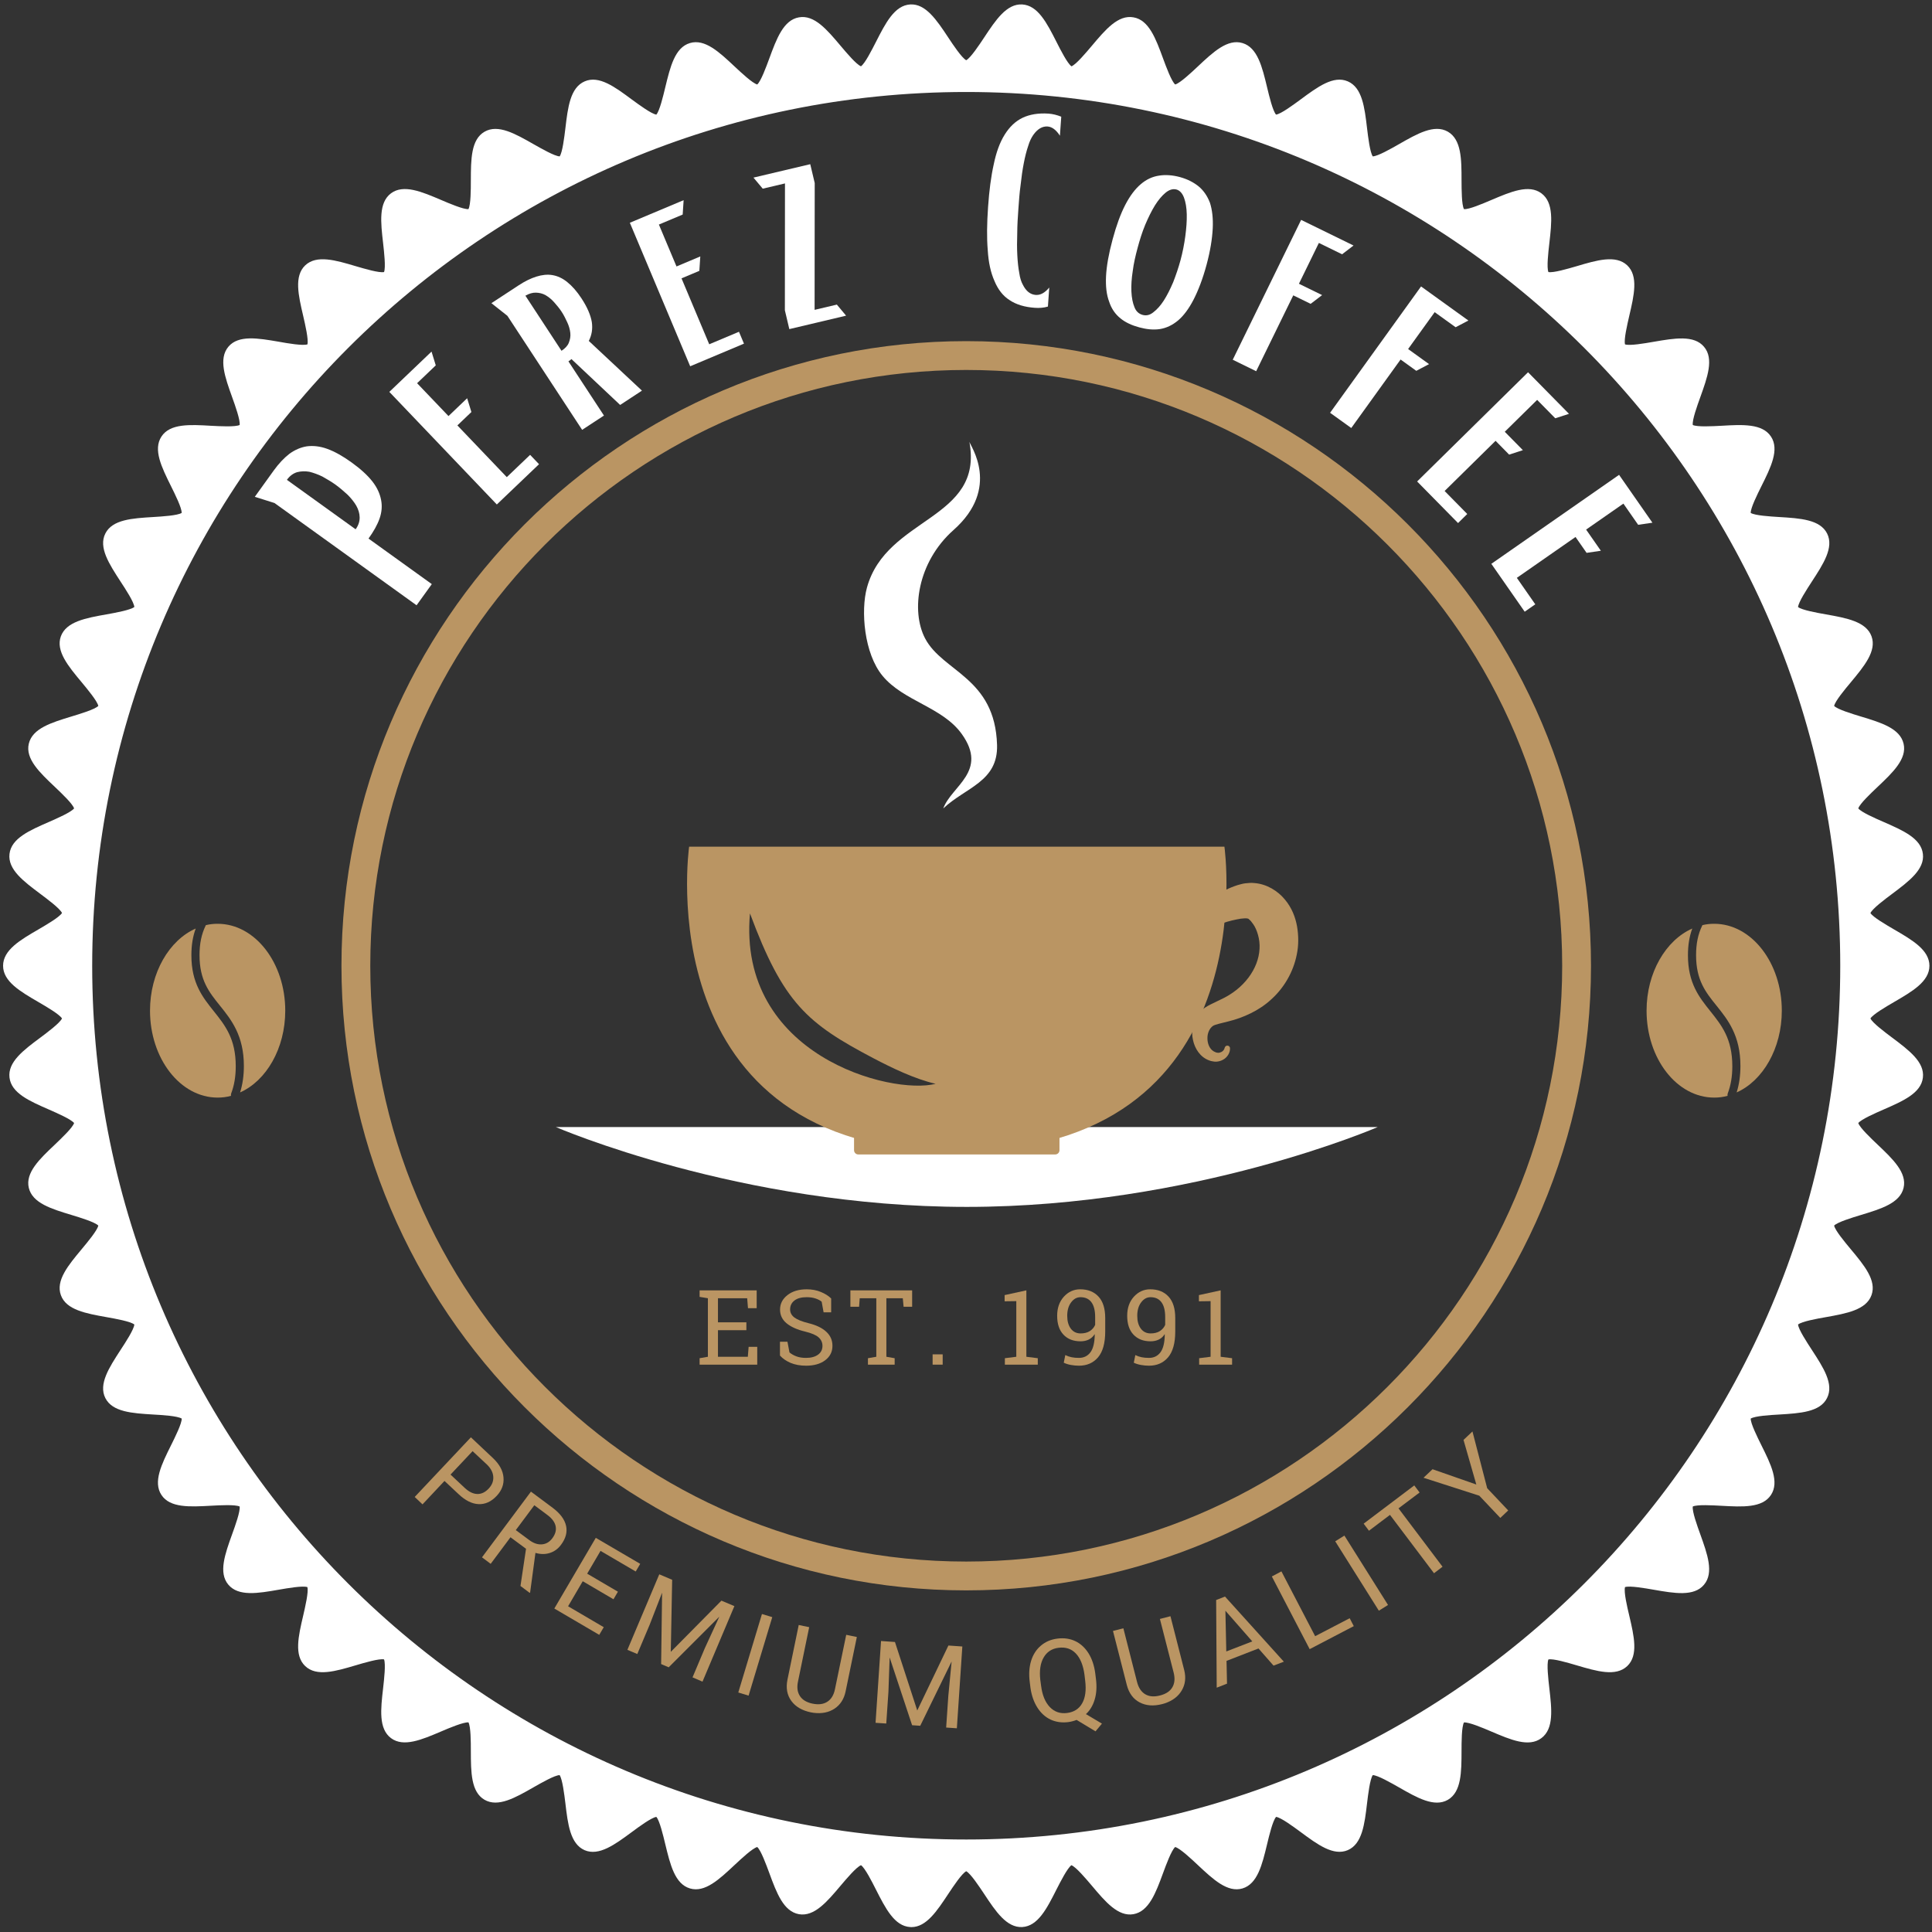 <svg xmlns="http://www.w3.org/2000/svg" xmlns:xlink="http://www.w3.org/1999/xlink" width="500" zoomAndPan="magnify" viewBox="0 0 375 375" height="500" preserveAspectRatio="xMidYMid meet" version="1.0"><rect x="0" y="0" width="375" height="375" fill="#333333" stroke="none"/><defs><g/><clipPath id="id1"><path d="M 0 0.703 L 375 0.703 L 375 374.203 L 0 374.203 Z M 0 0.703 " clip-rule="nonzero"/></clipPath><clipPath id="id2"><path d="M 107.797 218 L 267.547 218 L 267.547 234.25 L 107.797 234.25 Z M 107.797 218 " clip-rule="nonzero"/></clipPath><clipPath id="id3"><path d="M 167 85.75 L 194 85.75 L 194 157 L 167 157 Z M 167 85.75 " clip-rule="nonzero"/></clipPath><clipPath id="id4"><path d="M 29.117 180 L 46 180 L 46 213.047 L 29.117 213.047 Z M 29.117 180 " clip-rule="nonzero"/></clipPath><clipPath id="id5"><path d="M 38 179.297 L 55.367 179.297 L 55.367 213 L 38 213 Z M 38 179.297 " clip-rule="nonzero"/></clipPath><clipPath id="id6"><path d="M 319.598 180 L 337 180 L 337 213.047 L 319.598 213.047 Z M 319.598 180 " clip-rule="nonzero"/></clipPath><clipPath id="id7"><path d="M 329 179.297 L 345.848 179.297 L 345.848 213 L 329 213 Z M 329 179.297 " clip-rule="nonzero"/></clipPath></defs><g clip-path="url(#id1)"><path fill="#ffffff" d="M 187.543 357.047 C 93.852 357.047 17.895 281.121 17.895 187.457 C 17.895 93.781 93.852 17.855 187.543 17.855 C 281.234 17.855 357.191 93.781 357.191 187.457 C 357.191 281.121 281.234 357.047 187.543 357.047 Z M 367.262 201.402 C 365.914 200.398 363.465 198.562 363.051 197.68 C 363.566 196.863 366.082 195.398 367.617 194.504 C 371.152 192.445 374.5 190.512 374.5 187.457 C 374.5 184.391 371.152 182.445 367.605 180.387 C 366.082 179.492 363.566 178.039 363.051 177.223 C 363.465 176.34 365.816 174.574 367.262 173.5 C 370.516 171.059 373.59 168.754 373.234 165.758 C 372.895 162.723 369.352 161.184 365.602 159.539 C 363.969 158.832 361.309 157.668 360.691 156.91 C 361.004 155.98 363.141 153.969 364.438 152.738 C 367.395 149.941 370.176 147.289 369.484 144.352 C 368.789 141.371 365.102 140.254 361.184 139.07 C 359.484 138.555 356.684 137.707 356.004 137.02 C 356.203 136.074 358.086 133.812 359.227 132.449 C 361.832 129.316 364.293 126.359 363.266 123.52 C 362.227 120.645 358.422 119.965 354.391 119.246 C 352.648 118.938 349.773 118.422 349 117.828 C 349.09 116.852 350.703 114.395 351.672 112.895 C 353.898 109.48 356.004 106.262 354.641 103.555 C 353.273 100.84 349.426 100.602 345.352 100.355 C 343.57 100.246 340.645 100.066 339.812 99.559 C 339.789 98.59 341.09 95.973 341.887 94.371 C 343.711 90.727 345.418 87.27 343.75 84.742 C 342.074 82.191 338.227 82.402 334.152 82.641 C 332.375 82.738 329.441 82.895 328.57 82.492 C 328.422 81.531 329.422 78.77 330.027 77.09 C 331.402 73.254 332.711 69.629 330.754 67.316 C 328.809 64.988 325.012 65.648 320.984 66.34 C 319.23 66.645 316.344 67.148 315.414 66.844 C 315.164 65.906 315.84 63.051 316.238 61.309 C 317.168 57.336 318.043 53.59 315.84 51.5 C 313.625 49.418 309.93 50.504 306.027 51.668 C 304.305 52.168 301.492 52.996 300.543 52.805 C 300.184 51.902 300.523 48.996 300.723 47.227 C 301.191 43.176 301.633 39.34 299.191 37.527 C 296.754 35.707 293.215 37.227 289.457 38.824 C 287.82 39.52 285.113 40.684 284.156 40.59 C 283.695 39.73 283.695 36.801 283.684 35.02 C 283.684 30.941 283.672 27.09 281.031 25.559 C 278.398 24.047 275.066 25.965 271.535 27.984 C 269.98 28.871 267.43 30.324 266.453 30.355 C 265.906 29.555 265.559 26.656 265.344 24.891 C 264.867 20.828 264.406 17 261.609 15.793 C 258.82 14.586 255.734 16.879 252.457 19.297 C 251.016 20.359 248.652 22.113 247.68 22.246 C 247.043 21.52 246.359 18.691 245.945 16.961 C 244.992 12.988 244.086 9.23 241.168 8.359 C 238.27 7.484 235.461 10.113 232.5 12.898 C 231.277 14.051 229.051 16.141 228.102 16.398 C 227.371 15.754 226.367 13.012 225.75 11.344 C 224.34 7.504 223.008 3.879 220.012 3.367 C 217.023 2.82 214.551 5.773 211.934 8.879 C 210.77 10.258 208.879 12.508 207.973 12.875 C 207.18 12.305 205.859 9.711 205.062 8.133 C 203.207 4.484 201.461 1.039 198.406 0.863 C 195.387 0.695 193.273 3.879 191.035 7.262 C 190.105 8.672 188.406 11.23 187.543 11.691 C 186.68 11.23 184.98 8.684 184.051 7.273 C 181.812 3.879 179.652 0.684 176.68 0.863 C 173.625 1.039 171.883 4.484 170.023 8.133 C 169.215 9.711 167.91 12.305 167.113 12.867 C 166.207 12.508 164.316 10.258 163.164 8.895 C 160.531 5.773 158.062 2.828 155.074 3.367 C 152.078 3.879 150.734 7.504 149.324 11.344 C 148.707 13.012 147.703 15.754 146.977 16.398 C 146.035 16.141 143.898 14.129 142.586 12.906 C 139.625 10.125 136.816 7.484 133.91 8.359 C 130.988 9.23 130.094 12.977 129.129 16.949 C 128.715 18.68 128.031 21.52 127.395 22.246 C 126.434 22.102 124.07 20.359 122.629 19.309 C 119.359 16.879 116.266 14.586 113.488 15.793 C 110.68 17 110.219 20.84 109.742 24.891 C 109.527 26.656 109.18 29.555 108.633 30.355 C 107.648 30.312 105.109 28.855 103.551 27.977 C 100.02 25.965 96.672 24.047 94.043 25.57 C 91.414 27.09 91.402 30.941 91.391 35.02 C 91.391 36.801 91.383 39.73 90.926 40.59 C 89.961 40.66 87.266 39.52 85.617 38.812 C 81.871 37.215 78.336 35.707 75.895 37.52 C 73.457 39.34 73.895 43.164 74.363 47.211 C 74.562 48.996 74.891 51.902 74.543 52.805 C 73.594 53.008 70.773 52.168 69.059 51.668 C 65.156 50.504 61.461 49.418 59.246 51.5 C 57.047 53.59 57.918 57.336 58.848 61.309 C 59.246 63.039 59.91 65.895 59.672 66.844 C 58.742 67.137 55.855 66.645 54.113 66.328 C 50.086 65.637 46.281 64.977 44.324 67.305 C 42.375 69.641 43.684 73.254 45.059 77.09 C 45.664 78.77 46.652 81.531 46.516 82.492 C 45.633 82.895 42.711 82.738 40.922 82.641 C 36.859 82.402 33.012 82.191 31.348 84.719 C 29.668 87.258 31.375 90.703 33.191 94.359 C 33.984 95.961 35.297 98.59 35.262 99.559 C 34.441 100.066 31.516 100.246 29.734 100.355 C 25.66 100.602 21.812 100.84 20.445 103.555 C 19.082 106.262 21.188 109.469 23.402 112.883 C 24.387 114.383 25.996 116.844 26.074 117.816 C 25.312 118.41 22.426 118.938 20.684 119.246 C 16.652 119.965 12.859 120.645 11.809 123.52 C 10.793 126.352 13.242 129.305 15.852 132.426 C 16.988 133.801 18.883 136.074 19.082 137.02 C 18.391 137.707 15.602 138.543 13.906 139.059 C 9.984 140.254 6.297 141.371 5.59 144.352 C 4.898 147.289 7.68 149.93 10.637 152.727 C 11.941 153.969 14.082 155.992 14.383 156.91 C 13.777 157.668 11.105 158.832 9.473 159.551 C 5.734 161.184 2.191 162.723 1.844 165.746 C 1.484 168.754 4.57 171.059 7.828 173.5 C 9.258 174.574 11.621 176.328 12.035 177.211 C 11.52 178.039 9.004 179.492 7.48 180.387 C 3.934 182.445 0.598 184.391 0.598 187.457 C 0.598 190.512 3.934 192.445 7.469 194.504 C 9.004 195.398 11.52 196.863 12.035 197.68 C 11.621 198.574 9.172 200.398 7.828 201.402 C 4.559 203.832 1.484 206.137 1.844 209.148 C 2.191 212.176 5.734 213.719 9.484 215.355 C 11.105 216.07 13.777 217.234 14.383 217.98 C 14.082 218.91 11.93 220.934 10.637 222.176 C 7.68 224.973 4.898 227.613 5.59 230.562 C 6.297 233.531 9.984 234.648 13.906 235.832 C 15.602 236.348 18.391 237.195 19.082 237.883 C 18.883 238.828 17 241.09 15.852 242.465 C 13.242 245.598 10.781 248.543 11.82 251.402 C 12.859 254.254 16.664 254.938 20.684 255.656 C 22.426 255.965 25.312 256.48 26.074 257.086 C 25.996 258.051 24.387 260.52 23.402 262.02 C 21.188 265.434 19.082 268.641 20.445 271.359 C 21.812 274.074 25.672 274.312 29.746 274.559 C 31.527 274.656 34.43 274.836 35.273 275.344 C 35.297 276.312 33.984 278.941 33.191 280.543 C 31.375 284.188 29.668 287.633 31.336 290.172 C 33 292.699 36.848 292.488 40.934 292.262 C 42.711 292.164 45.633 292.008 46.516 292.41 C 46.652 293.371 45.664 296.125 45.059 297.785 C 43.676 301.637 42.363 305.262 44.324 307.586 C 46.281 309.914 50.086 309.266 54.102 308.562 C 55.855 308.258 58.742 307.754 59.66 308.055 C 59.922 308.996 59.246 311.852 58.848 313.594 C 57.918 317.566 57.047 321.312 59.246 323.391 C 61.453 325.484 65.145 324.391 69.051 323.234 C 70.773 322.723 73.594 321.895 74.543 322.086 C 74.891 322.992 74.562 325.906 74.363 327.676 C 73.895 331.727 73.457 335.551 75.895 337.371 C 78.324 339.184 81.871 337.676 85.617 336.078 C 87.254 335.375 89.938 334.254 90.926 334.309 C 91.383 335.16 91.391 338.09 91.391 339.883 C 91.402 343.961 91.414 347.809 94.043 349.332 C 96.672 350.855 100.02 348.938 103.551 346.918 C 105.109 346.031 107.648 344.578 108.621 344.547 C 109.168 345.348 109.527 348.258 109.742 350.023 C 110.219 354.074 110.68 357.898 113.477 359.121 C 116.266 360.305 119.352 358.023 122.629 355.605 C 124.059 354.543 126.434 352.801 127.395 352.656 C 128.031 353.379 128.715 356.223 129.129 357.953 C 130.094 361.926 130.988 365.672 133.918 366.543 C 136.816 367.41 139.613 364.777 142.578 361.996 C 143.887 360.773 146.035 358.762 146.977 358.504 C 147.703 359.148 148.707 361.891 149.324 363.559 C 150.734 367.398 152.066 371.008 155.074 371.543 C 158.051 372.062 160.531 369.129 163.152 366.02 C 164.316 364.645 166.219 362.395 167.125 362.035 C 167.91 362.598 169.227 365.191 170.023 366.77 C 171.883 370.426 173.625 373.875 176.68 374.039 C 176.75 374.051 176.824 374.051 176.906 374.051 C 179.801 374.051 181.871 370.918 184.051 367.621 C 185.047 366.121 186.68 363.66 187.543 363.203 C 188.406 363.66 190.105 366.23 191.035 367.629 C 193.273 371.023 195.398 374.188 198.406 374.039 C 201.461 373.875 203.207 370.426 205.051 366.77 C 205.859 365.191 207.18 362.598 207.961 362.035 C 208.879 362.395 210.848 364.742 211.934 366.02 C 214.551 369.129 217.023 372.062 220 371.543 C 223.008 371.008 224.34 367.398 225.75 363.559 C 226.367 361.891 227.371 359.148 228.102 358.504 C 229.051 358.762 231.277 360.852 232.5 362.004 C 235.461 364.777 238.262 367.41 241.168 366.543 C 244.086 365.672 244.992 361.914 245.945 357.945 C 246.359 356.223 247.043 353.379 247.691 352.656 C 248.652 352.789 251.027 354.543 252.469 355.605 C 255.734 358.023 258.82 360.305 261.609 359.109 C 264.406 357.898 264.867 354.074 265.344 350.012 C 265.559 348.246 265.906 345.348 266.453 344.547 C 267.43 344.578 269.98 346.047 271.535 346.926 C 275.066 348.949 278.398 350.855 281.031 349.344 C 283.66 347.809 283.672 343.961 283.684 339.883 C 283.684 338.102 283.695 335.172 284.156 334.324 C 285.113 334.242 287.82 335.383 289.469 336.09 C 293.215 337.688 296.754 339.199 299.18 337.371 C 301.633 335.551 301.191 331.727 300.723 327.668 C 300.523 325.898 300.184 323 300.543 322.098 C 301.492 321.895 304.305 322.734 306.016 323.234 C 309.93 324.391 313.625 325.484 315.84 323.391 C 318.043 321.312 317.168 317.566 316.238 313.594 C 315.824 311.863 315.156 309.008 315.414 308.055 C 316.332 307.754 319.219 308.258 320.973 308.562 C 325 309.266 328.797 309.926 330.742 307.598 C 332.711 305.273 331.402 301.648 330.027 297.812 C 329.422 296.133 328.422 293.371 328.57 292.41 C 329.441 292.008 332.375 292.176 334.152 292.273 C 338.227 292.5 342.074 292.711 343.742 290.172 C 345.418 287.633 343.711 284.188 341.887 280.527 C 341.102 278.934 339.789 276.312 339.812 275.344 C 340.652 274.836 343.562 274.656 345.344 274.559 C 349.414 274.312 353.273 274.074 354.629 271.359 C 356.004 268.641 353.898 265.418 351.672 262.004 C 350.703 260.508 349.09 258.059 349 257.086 C 349.773 256.48 352.648 255.965 354.402 255.656 C 358.422 254.938 362.215 254.254 363.254 251.395 C 364.293 248.543 361.832 245.586 359.227 242.465 C 358.086 241.09 356.191 238.828 356.004 237.883 C 356.695 237.195 359.484 236.348 361.184 235.832 C 365.09 234.648 368.781 233.531 369.484 230.562 C 370.176 227.613 367.395 224.973 364.438 222.164 C 363.141 220.934 361.004 218.91 360.691 217.98 C 361.309 217.234 363.969 216.07 365.59 215.363 C 369.352 213.719 372.895 212.176 373.234 209.148 C 373.59 206.137 370.516 203.844 367.262 201.402 " fill-opacity="1" fill-rule="nonzero"/></g><path fill="#ba9563" d="M 187.543 71.809 C 123.758 71.809 71.871 123.684 71.871 187.453 C 71.871 251.219 123.758 303.098 187.543 303.098 C 251.328 303.098 303.219 251.219 303.219 187.453 C 303.219 123.684 251.328 71.809 187.543 71.809 Z M 187.543 308.691 C 120.676 308.691 66.277 254.305 66.277 187.453 C 66.277 120.602 120.676 66.215 187.543 66.215 C 254.41 66.215 308.812 120.602 308.812 187.453 C 308.812 254.305 254.41 308.691 187.543 308.691 " fill-opacity="1" fill-rule="nonzero"/><g clip-path="url(#id2)"><path fill="#ffffff" d="M 267.41 218.762 C 267.41 218.762 231.699 234.258 187.652 234.258 C 143.609 234.258 107.898 218.762 107.898 218.762 C 107.898 218.762 143.609 218.762 187.652 218.762 C 231.699 218.762 267.41 218.762 267.41 218.762 " fill-opacity="1" fill-rule="nonzero"/></g><path fill="#ba9563" d="M 145.57 177.289 C 152.047 194.75 156.719 198.66 169.492 205.383 C 173.148 207.301 177.602 209.449 181.609 210.367 C 172.953 212.586 143.113 204.863 145.57 177.289 Z M 237.66 164.34 L 133.758 164.34 C 133.758 164.34 125.332 223.531 185.699 223.531 C 246.082 223.531 237.66 164.34 237.66 164.34 " fill-opacity="1" fill-rule="nonzero"/><path fill="#ba9563" d="M 225.941 185.004 C 225.941 184.285 226.316 183.594 226.668 182.973 C 227.031 182.348 227.445 181.746 227.891 181.188 C 228.762 180.035 229.754 179.012 230.773 178 C 232.867 176.023 235.086 174.219 237.879 172.758 C 238.566 172.391 239.355 172.078 240.215 171.797 C 240.695 171.68 241.094 171.531 241.66 171.457 C 242.242 171.414 242.844 171.312 243.434 171.398 C 245.867 171.562 248.043 172.953 249.363 174.559 C 250.742 176.176 251.438 178.031 251.762 179.84 C 252.066 181.66 252.074 183.48 251.715 185.207 C 251.055 188.668 249.199 191.781 246.746 193.98 C 244.379 196.188 241.242 197.559 238.453 198.246 C 237.066 198.609 235.734 198.867 235.391 199.16 C 234.816 199.566 234.344 200.488 234.363 201.504 C 234.348 202.508 234.75 203.555 235.527 204.035 C 235.957 204.281 236.316 204.43 236.777 204.301 C 237.219 204.188 237.59 203.871 237.711 203.375 L 237.719 203.348 C 237.789 203.07 238.07 202.898 238.352 202.969 C 238.582 203.027 238.738 203.227 238.746 203.453 C 238.781 204.328 238.223 205.242 237.418 205.676 C 237.02 205.91 236.562 206.043 236.074 206.07 C 235.812 206.086 235.586 206.043 235.375 206.004 C 235.152 205.969 234.93 205.93 234.723 205.836 C 232.953 205.207 231.914 203.527 231.562 201.883 C 231.18 200.227 231.434 198.266 232.703 196.656 C 233.023 196.281 233.402 195.898 233.855 195.602 C 234.266 195.328 234.645 195.125 234.996 194.949 L 236.898 194.027 C 241.469 191.945 244.273 188.016 244.473 184.184 C 244.605 182.297 243.961 180.398 243.258 179.395 C 242.902 178.883 242.68 178.625 242.398 178.414 C 242.309 178.16 241.09 178.215 240.008 178.465 C 237.703 178.922 235.195 179.887 232.773 180.926 C 231.547 181.441 230.34 182.027 229.156 182.652 C 228.012 183.332 226.734 183.875 225.941 185.004 " fill-opacity="1" fill-rule="nonzero"/><path fill="#ba9563" d="M 204.82 224.078 L 166.594 224.078 C 166.137 224.078 165.77 223.707 165.77 223.254 L 165.77 218.312 C 165.77 217.859 166.137 217.488 166.594 217.488 L 204.82 217.488 C 205.277 217.488 205.645 217.859 205.645 218.312 L 205.645 223.254 C 205.645 223.707 205.277 224.078 204.82 224.078 " fill-opacity="1" fill-rule="nonzero"/><g clip-path="url(#id3)"><path fill="#ffffff" d="M 183.09 156.914 C 184.664 152.566 191.871 149.727 186.684 142.473 C 182.934 137.227 175.41 136.125 171.316 131.199 C 167.711 126.867 167.047 118.527 168.273 114.059 C 172.051 100.27 190.992 100.938 188.156 85.742 C 188.297 86.496 194.336 94.664 185.082 102.875 C 178.039 109.125 176.785 118.641 179.566 123.926 C 182.992 130.434 193.141 131.496 193.527 144.59 C 193.742 151.734 187.418 152.824 183.09 156.914 " fill-opacity="1" fill-rule="nonzero"/></g><g clip-path="url(#id4)"><path fill="#ba9563" d="M 29.117 196.172 C 29.117 205.477 34.996 213.043 42.242 213.043 C 43.133 213.043 44 212.938 44.84 212.699 C 44.816 212.539 44.816 212.383 44.867 212.25 C 45.473 210.668 45.758 208.93 45.758 206.953 C 45.758 201.602 43.688 199.02 41.48 196.254 C 39.355 193.59 37.148 190.852 37.148 185.422 C 37.148 183.469 37.414 181.809 37.988 180.227 C 32.844 182.496 29.117 188.793 29.117 196.172 Z M 29.117 196.172 " fill-opacity="1" fill-rule="nonzero"/></g><g clip-path="url(#id5)"><path fill="#ba9563" d="M 42.242 179.305 C 41.453 179.305 40.695 179.387 39.957 179.57 C 39.957 179.598 39.934 179.621 39.934 179.621 C 39.094 181.336 38.727 183.18 38.727 185.395 C 38.727 190.242 40.562 192.562 42.715 195.227 C 44.895 197.938 47.336 200.996 47.336 206.902 C 47.336 208.773 47.098 210.457 46.602 212.039 C 51.691 209.773 55.367 203.5 55.367 196.172 C 55.367 186.871 49.488 179.305 42.242 179.305 Z M 42.242 179.305 " fill-opacity="1" fill-rule="nonzero"/></g><g fill="#ffffff" fill-opacity="1"><g transform="translate(78.903, 120.196)"><g><path d="M -25.621 -22.559 L 1.953 -2.711 L 4.91 -6.82 L -7.375 -15.66 C -6.398 -17.016 -5.672 -18.293 -5.238 -19.523 C -4.801 -20.754 -4.699 -21.965 -4.934 -23.164 C -5.164 -24.359 -5.699 -25.578 -6.645 -26.773 C -7.586 -27.965 -8.902 -29.172 -10.684 -30.453 C -12.375 -31.672 -13.98 -32.57 -15.41 -33.082 C -16.84 -33.598 -18.168 -33.719 -19.375 -33.559 C -20.543 -33.367 -21.66 -32.887 -22.73 -32.113 C -23.758 -31.312 -24.781 -30.246 -25.758 -28.891 L -29.445 -23.766 Z M -9.875 -17.461 L -23.215 -27.062 C -22.668 -27.824 -22 -28.309 -21.25 -28.543 C -20.461 -28.746 -19.68 -28.762 -18.871 -28.629 C -18.055 -28.426 -17.184 -28.121 -16.328 -27.699 C -15.461 -27.203 -14.598 -26.711 -13.793 -26.133 C -12.945 -25.52 -12.16 -24.828 -11.457 -24.191 C -10.742 -23.488 -10.176 -22.758 -9.766 -22.074 C -9.344 -21.32 -9.109 -20.574 -9.094 -19.793 C -9.078 -19.008 -9.324 -18.223 -9.875 -17.461 Z M -9.875 -17.461 "/></g></g></g><g fill="#ffffff" fill-opacity="1"><g transform="translate(94.548, 99.72)"><g><path d="M -18.98 -23.656 L 1.887 -1.801 L 10.078 -9.621 L 8.348 -11.434 L 3.82 -7.109 L -5.77 -17.148 L -3.051 -19.746 L -3.875 -22.422 L -7.496 -18.961 L -13.59 -25.34 L -9.965 -28.801 L -10.789 -31.477 Z M -18.98 -23.656 "/></g></g></g><g fill="#ffffff" fill-opacity="1"><g transform="translate(110.199, 85.264)"><g><path d="M -11.711 -23.961 L 2.793 -1.832 L 7.027 -4.605 L 0.133 -15.125 C 0.395 -15.297 0.57 -15.41 0.715 -15.57 L 10.172 -6.664 L 14.402 -9.441 L 4.086 -19.09 C 4.66 -20.215 4.871 -21.414 4.668 -22.777 C 4.445 -24.066 3.82 -25.59 2.676 -27.336 C 1.762 -28.734 0.844 -29.754 -0.094 -30.512 C -1.027 -31.273 -1.996 -31.699 -2.977 -31.867 C -3.961 -32.035 -5.004 -31.914 -6.09 -31.574 C -7.18 -31.234 -8.312 -30.68 -9.535 -29.879 L -14.816 -26.418 Z M -1.211 -17.176 L -8.219 -27.871 C -7.492 -28.285 -6.812 -28.48 -6.176 -28.461 C -5.539 -28.441 -4.887 -28.309 -4.281 -27.957 C -3.676 -27.602 -3.129 -27.148 -2.641 -26.598 C -2.156 -26.043 -1.637 -25.445 -1.211 -24.789 C -0.75 -24.094 -0.41 -23.379 -0.098 -22.711 C 0.215 -22.043 0.414 -21.363 0.496 -20.664 C 0.578 -19.969 0.441 -19.32 0.207 -18.73 C -0.031 -18.137 -0.512 -17.633 -1.211 -17.176 Z M -1.211 -17.176 "/></g></g></g><g fill="#ffffff" fill-opacity="1"><g transform="translate(131.559, 72.106)"><g><path d="M -9.305 -28.867 L 2.406 -1.012 L 12.844 -5.402 L 11.875 -7.711 L 6.102 -5.281 L 0.723 -18.078 L 4.184 -19.535 L 4.367 -22.332 L -0.25 -20.387 L -3.668 -28.52 L 0.949 -30.461 L 1.133 -33.254 Z M -9.305 -28.867 "/></g></g></g><g fill="#ffffff" fill-opacity="1"><g transform="translate(151.683, 64.239)"><g><path d="M 0.66 -4.016 L 1.523 -0.359 L 12.543 -2.969 L 10.75 -5.117 L 6.43 -4.098 L 6.453 -28.715 L 5.586 -32.371 L -5.434 -29.766 L -3.637 -27.617 L 0.68 -28.637 Z M 0.66 -4.016 "/></g></g></g><g fill="#ffffff" fill-opacity="1"><g transform="translate(172.15, 60.041)"><g/></g></g><g fill="#ffffff" fill-opacity="1"><g transform="translate(188.9, 58.906)"><g><path d="M 11.973 0.84 C 12.809 0.898 13.648 0.852 14.5 0.598 L 14.762 -3.098 C 13.902 -2.059 13.035 -1.598 12.148 -1.66 C 11.109 -1.73 10.262 -2.367 9.621 -3.668 C 9.344 -4.156 9.082 -4.91 8.941 -5.91 C 8.75 -6.918 8.625 -8.078 8.559 -9.391 C 8.492 -10.703 8.488 -12.117 8.547 -13.684 C 8.551 -15.25 8.66 -16.812 8.773 -18.426 C 8.883 -19.988 8.988 -21.5 9.199 -23 C 9.359 -24.508 9.562 -25.906 9.809 -27.195 C 10.055 -28.488 10.344 -29.617 10.676 -30.59 C 10.949 -31.512 11.312 -32.219 11.66 -32.715 C 12.473 -33.863 13.402 -34.426 14.441 -34.352 C 15.328 -34.289 16.121 -33.66 16.828 -32.562 L 17.09 -36.258 C 16.273 -36.578 15.453 -36.793 14.617 -36.852 C 12.641 -36.988 10.945 -36.691 9.594 -36.051 C 8.184 -35.367 7.062 -34.293 6.121 -32.793 C 5.176 -31.289 4.465 -29.352 3.988 -27.027 C 3.457 -24.66 3.105 -21.91 2.883 -18.734 C 2.656 -15.508 2.621 -12.738 2.82 -10.371 C 2.965 -7.953 3.402 -5.988 4.125 -4.367 C 4.797 -2.75 5.754 -1.48 7.055 -0.656 C 8.355 0.219 9.996 0.703 11.973 0.84 Z M 11.973 0.84 "/></g></g></g><g fill="#ffffff" fill-opacity="1"><g transform="translate(210.502, 60.675)"><g><path d="M 10.633 2.867 C 12.043 3.246 13.355 3.387 14.652 3.195 C 15.895 2.988 17.07 2.441 18.191 1.5 C 19.246 0.594 20.258 -0.754 21.164 -2.508 C 22.066 -4.266 22.945 -6.516 23.691 -9.285 C 24.426 -12.008 24.785 -14.344 24.887 -16.316 C 24.984 -18.289 24.789 -19.965 24.344 -21.328 C 23.836 -22.652 23.098 -23.715 22.125 -24.52 C 21.102 -25.336 19.91 -25.926 18.5 -26.309 C 17.086 -26.688 15.711 -26.789 14.465 -26.586 C 13.172 -26.395 11.996 -25.844 10.941 -24.941 C 9.824 -24 8.809 -22.648 7.902 -20.895 C 7 -19.141 6.184 -16.926 5.453 -14.203 C 4.703 -11.434 4.281 -9.062 4.18 -7.09 C 4.082 -5.117 4.277 -3.441 4.785 -2.113 C 5.23 -0.754 5.969 0.312 6.992 1.129 C 7.965 1.93 9.223 2.488 10.633 2.867 Z M 11.285 0.449 C 10.578 0.258 10.004 -0.223 9.691 -1.062 C 9.363 -1.852 9.156 -2.883 9.102 -4.086 C 9.047 -5.289 9.137 -6.617 9.363 -8.07 C 9.543 -9.535 9.902 -11.059 10.309 -12.57 C 10.715 -14.082 11.176 -15.582 11.781 -17.039 C 12.379 -18.445 12.984 -19.688 13.664 -20.801 C 14.328 -21.863 15.039 -22.699 15.734 -23.27 C 16.426 -23.84 17.141 -24.078 17.848 -23.891 C 18.5 -23.711 18.996 -23.148 19.312 -22.305 C 19.625 -21.465 19.82 -20.383 19.848 -19.078 C 19.875 -17.777 19.773 -16.398 19.566 -14.832 C 19.359 -13.266 19.039 -11.676 18.633 -10.164 C 18.223 -8.652 17.742 -7.27 17.211 -5.898 C 16.629 -4.543 16.039 -3.352 15.387 -2.336 C 14.734 -1.324 14.051 -0.59 13.371 -0.07 C 12.676 0.5 11.988 0.637 11.285 0.449 Z M 11.285 0.449 "/></g></g></g><g fill="#ffffff" fill-opacity="1"><g transform="translate(236.931, 68.68)"><g><path d="M 15.617 -26 L 2.344 1.145 L 6.891 3.371 L 14.09 -11.352 L 17.465 -9.703 L 19.691 -11.402 L 15.191 -13.602 L 19.062 -21.527 L 23.566 -19.324 L 25.789 -21.027 Z M 15.617 -26 "/></g></g></g><g fill="#ffffff" fill-opacity="1"><g transform="translate(256.052, 78.598)"><g><path d="M 19.773 -23 L 2.117 1.523 L 6.227 4.48 L 15.801 -8.816 L 18.848 -6.621 L 21.328 -7.922 L 17.262 -10.852 L 22.418 -18.008 L 26.484 -15.082 L 28.961 -16.383 Z M 19.773 -23 "/></g></g></g><g fill="#ffffff" fill-opacity="1"><g transform="translate(273.231, 91.594)"><g><path d="M 23.363 -19.34 L 1.832 1.859 L 9.777 9.93 L 11.562 8.172 L 7.168 3.707 L 17.059 -6.031 L 19.695 -3.352 L 22.359 -4.219 L 18.844 -7.789 L 25.129 -13.977 L 28.645 -10.406 L 31.309 -11.27 Z M 23.363 -19.34 "/></g></g></g><g fill="#ffffff" fill-opacity="1"><g transform="translate(287.976, 107.297)"><g><path d="M 26.285 -15.129 L 1.492 2.141 L 7.965 11.434 L 10.02 10 L 6.441 4.863 L 17.832 -3.07 L 19.98 0.012 L 22.75 -0.395 L 19.887 -4.504 L 27.125 -9.547 L 29.988 -5.434 L 32.758 -5.84 Z M 26.285 -15.129 "/></g></g></g><g fill="#ba9563" fill-opacity="1"><g transform="translate(79.151, 289.293)"><g><path d="M 7.125 -1.844 L 2.859 2.703 L 1.344 1.266 L 12.25 -10.312 L 16.531 -6.281 C 17.789 -5.094 18.473 -3.836 18.578 -2.516 C 18.691 -1.191 18.25 0 17.25 1.062 C 16.188 2.188 15.016 2.719 13.734 2.656 C 12.461 2.602 11.172 1.957 9.859 0.719 Z M 8.297 -3.078 L 11.062 -0.484 C 11.875 0.273 12.676 0.664 13.469 0.688 C 14.27 0.719 15.016 0.367 15.703 -0.359 C 16.348 -1.047 16.645 -1.801 16.594 -2.625 C 16.551 -3.445 16.16 -4.227 15.422 -4.969 L 12.578 -7.625 Z M 8.297 -3.078 "/></g></g></g><g fill="#ba9563" fill-opacity="1"><g transform="translate(92.086, 301.18)"><g><path d="M 10.016 -0.562 L 7 -2.797 L 3.156 2.359 L 1.469 1.094 L 10.969 -11.656 L 15.188 -8.516 C 16.633 -7.43 17.5 -6.273 17.781 -5.047 C 18.062 -3.816 17.738 -2.582 16.812 -1.344 C 16.227 -0.551 15.5 -0.02 14.625 0.25 C 13.758 0.531 12.832 0.523 11.844 0.234 L 10.812 7.906 L 10.734 8 L 8.938 6.656 Z M 8.031 -4.188 L 10.625 -2.266 C 11.457 -1.641 12.281 -1.359 13.094 -1.422 C 13.906 -1.484 14.582 -1.879 15.125 -2.609 C 15.707 -3.391 15.922 -4.164 15.766 -4.938 C 15.609 -5.707 15.086 -6.426 14.203 -7.094 L 11.625 -9.016 Z M 8.031 -4.188 "/></g></g></g><g fill="#ba9563" fill-opacity="1"><g transform="translate(106, 311.276)"><g><path d="M 13.078 -0.859 L 7.109 -4.359 L 4.266 0.5 L 11.188 4.562 L 10.312 6.047 L 1.594 0.938 L 9.641 -12.781 L 18.266 -7.734 L 17.391 -6.25 L 10.562 -10.25 L 7.969 -5.828 L 13.938 -2.328 Z M 13.078 -0.859 "/></g></g></g><g fill="#ba9563" fill-opacity="1"><g transform="translate(120.075, 319.513)"><g><path d="M 10.391 -12.875 L 10.125 1.109 L 19.953 -8.828 L 22.469 -7.766 L 16.281 6.891 L 14.344 6.062 L 16.75 0.359 L 19.547 -5.719 L 9.719 4.109 L 8.25 3.484 L 8.438 -10.375 L 6.031 -4.172 L 3.625 1.531 L 1.703 0.719 L 7.891 -13.938 Z M 10.391 -12.875 "/></g></g></g><g fill="#ba9563" fill-opacity="1"><g transform="translate(141.379, 327.934)"><g><path d="M 3.922 1.188 L 1.922 0.578 L 6.516 -14.656 L 8.516 -14.047 Z M 3.922 1.188 "/></g></g></g><g fill="#ba9563" fill-opacity="1"><g transform="translate(150.313, 330.677)"><g><path d="M 16 -12.938 L 13.812 -2.344 C 13.5 -0.875 12.785 0.227 11.672 0.969 C 10.555 1.707 9.207 1.977 7.625 1.781 L 7.062 1.688 C 5.363 1.332 4.102 0.594 3.281 -0.531 C 2.457 -1.664 2.207 -3.035 2.531 -4.641 L 4.719 -15.266 L 6.75 -14.844 L 4.578 -4.297 C 4.336 -3.16 4.461 -2.219 4.953 -1.469 C 5.441 -0.727 6.258 -0.238 7.406 0 C 8.57 0.238 9.531 0.113 10.281 -0.375 C 11.031 -0.863 11.52 -1.672 11.75 -2.797 L 13.938 -13.359 Z M 16 -12.938 "/></g></g></g><g fill="#ba9563" fill-opacity="1"><g transform="translate(168.101, 334.27)"><g><path d="M 5.609 -15.562 L 9.938 -2.266 L 15.984 -14.875 L 18.688 -14.688 L 17.625 1.188 L 15.547 1.047 L 15.969 -5.125 L 16.609 -11.781 L 10.516 0.703 L 8.938 0.594 L 4.578 -12.562 L 4.344 -5.906 L 3.922 0.266 L 1.844 0.125 L 2.906 -15.75 Z M 5.609 -15.562 "/></g></g></g><g fill="#ba9563" fill-opacity="1"><g transform="translate(190.973, 335.265)"><g/></g></g><g fill="#ba9563" fill-opacity="1"><g transform="translate(199.779, 335.006)"><g><path d="M 12.938 -9.172 C 13.133 -7.648 13.055 -6.305 12.703 -5.141 C 12.359 -3.973 11.789 -3.023 11 -2.297 L 14.109 -0.453 L 12.859 1.047 L 9.188 -1.172 C 8.695 -0.973 8.16 -0.832 7.578 -0.75 C 6.328 -0.594 5.18 -0.754 4.141 -1.234 C 3.109 -1.723 2.254 -2.5 1.578 -3.562 C 0.898 -4.625 0.453 -5.898 0.234 -7.391 L 0.094 -8.531 C -0.102 -10.039 -0.016 -11.41 0.359 -12.641 C 0.742 -13.867 1.379 -14.852 2.266 -15.594 C 3.148 -16.344 4.211 -16.797 5.453 -16.953 C 6.723 -17.117 7.879 -16.957 8.922 -16.469 C 9.961 -15.977 10.82 -15.191 11.5 -14.109 C 12.176 -13.023 12.613 -11.719 12.812 -10.188 Z M 10.719 -9.938 C 10.469 -11.789 9.906 -13.172 9.031 -14.078 C 8.164 -14.984 7.047 -15.348 5.672 -15.172 C 4.367 -15.004 3.406 -14.367 2.781 -13.266 C 2.156 -12.172 1.941 -10.734 2.141 -8.953 L 2.297 -7.797 C 2.523 -5.992 3.086 -4.617 3.984 -3.672 C 4.879 -2.734 6 -2.348 7.344 -2.516 C 8.688 -2.691 9.66 -3.316 10.266 -4.391 C 10.879 -5.461 11.078 -6.914 10.859 -8.75 Z M 10.719 -9.938 "/></g></g></g><g fill="#ba9563" fill-opacity="1"><g transform="translate(218.482, 332.346)"><g><path d="M 8.703 -18.641 L 11.375 -8.172 C 11.738 -6.711 11.582 -5.406 10.906 -4.25 C 10.238 -3.094 9.145 -2.254 7.625 -1.734 L 7.078 -1.578 C 5.398 -1.148 3.941 -1.266 2.703 -1.922 C 1.473 -2.578 0.648 -3.695 0.234 -5.281 L -2.453 -15.781 L -0.438 -16.297 L 2.219 -5.875 C 2.508 -4.75 3.035 -3.957 3.797 -3.5 C 4.566 -3.039 5.52 -2.957 6.656 -3.25 C 7.812 -3.539 8.613 -4.066 9.062 -4.828 C 9.52 -5.598 9.609 -6.547 9.328 -7.672 L 6.656 -18.109 Z M 8.703 -18.641 "/></g></g></g><g fill="#ba9563" fill-opacity="1"><g transform="translate(235.866, 327.688)"><g><path d="M 8.406 -7.719 L 2.203 -5.312 L 2.297 -0.891 L 0.297 -0.109 L 0.188 -17.125 L 1.906 -17.797 L 13.328 -5.156 L 11.328 -4.391 Z M 2.156 -7.141 L 7.203 -9.094 L 1.984 -15.047 Z M 2.156 -7.141 "/></g></g></g><g fill="#ba9563" fill-opacity="1"><g transform="translate(252.566, 320.942)"><g><path d="M 2.703 -3.359 L 9.406 -6.844 L 10.203 -5.312 L 1.641 -0.844 L -5.703 -14.953 L -3.844 -15.938 Z M 2.703 -3.359 "/></g></g></g><g fill="#ba9563" fill-opacity="1"><g transform="translate(265.947, 313.697)"><g><path d="M 3.469 -2.172 L 1.688 -1.062 L -6.781 -14.531 L -5 -15.641 Z M 3.469 -2.172 "/></g></g></g><g fill="#ba9563" fill-opacity="1"><g transform="translate(273.84, 308.756)"><g><path d="M 1.703 -19.062 L -2.391 -15.984 L 6.156 -4.656 L 4.5 -3.391 L -4.047 -14.719 L -8.125 -11.641 L -9.156 -13.016 L 0.672 -20.438 Z M 1.703 -19.062 "/></g></g></g><g fill="#ba9563" fill-opacity="1"><g transform="translate(287.115, 298.503)"><g><path d="M -0.562 -10.359 L -3.047 -19.016 L -1.312 -20.656 L 1.547 -9.641 L 5.625 -5.328 L 4.094 -3.875 L 0.016 -8.188 L -10.812 -11.672 L -9.062 -13.328 Z M -0.562 -10.359 "/></g></g></g><g clip-path="url(#id6)"><path fill="#ba9563" d="M 319.598 196.172 C 319.598 205.477 325.477 213.043 332.723 213.043 C 333.617 213.043 334.48 212.938 335.32 212.699 C 335.297 212.539 335.297 212.383 335.348 212.25 C 335.953 210.668 336.242 208.93 336.242 206.953 C 336.242 201.602 334.168 199.02 331.961 196.254 C 329.836 193.59 327.629 190.852 327.629 185.422 C 327.629 183.469 327.895 181.809 328.469 180.227 C 323.324 182.496 319.598 188.793 319.598 196.172 Z M 319.598 196.172 " fill-opacity="1" fill-rule="nonzero"/></g><g clip-path="url(#id7)"><path fill="#ba9563" d="M 332.723 179.305 C 331.934 179.305 331.176 179.387 330.438 179.57 C 330.438 179.598 330.414 179.621 330.414 179.621 C 329.574 181.336 329.207 183.18 329.207 185.395 C 329.207 190.242 331.043 192.562 333.195 195.227 C 335.375 197.938 337.816 200.996 337.816 206.902 C 337.816 208.773 337.578 210.457 337.082 212.039 C 342.172 209.773 345.848 203.5 345.848 196.172 C 345.848 186.871 339.969 179.305 332.723 179.305 Z M 332.723 179.305 " fill-opacity="1" fill-rule="nonzero"/></g><g fill="#ba9563" fill-opacity="1"><g transform="translate(135.09, 264.878)"><g><path d="M 0.703 0 L 0.703 -1.25 L 2.312 -1.531 L 2.312 -12.891 L 0.703 -13.156 L 0.703 -14.422 L 11.781 -14.422 L 11.781 -10.953 L 10.094 -10.953 L 9.938 -12.891 L 4.266 -12.891 L 4.266 -8.219 L 9.781 -8.219 L 9.781 -6.688 L 4.266 -6.688 L 4.266 -1.531 L 10.062 -1.531 L 10.219 -3.453 L 11.891 -3.453 L 11.891 0 Z M 0.703 0 "/></g></g></g><g fill="#ba9563" fill-opacity="1"><g transform="translate(150.188, 264.878)"><g><path d="M 11.141 -10.156 L 9.672 -10.156 L 9.297 -12.219 C 9.004 -12.469 8.609 -12.676 8.109 -12.844 C 7.617 -13.008 7.047 -13.094 6.391 -13.094 C 5.348 -13.094 4.551 -12.875 4 -12.438 C 3.445 -12 3.172 -11.426 3.172 -10.719 C 3.172 -10.094 3.453 -9.566 4.016 -9.141 C 4.578 -8.723 5.488 -8.359 6.75 -8.047 C 8.27 -7.672 9.422 -7.113 10.203 -6.375 C 10.992 -5.645 11.391 -4.738 11.391 -3.656 C 11.391 -2.488 10.914 -1.551 9.969 -0.844 C 9.031 -0.145 7.797 0.203 6.266 0.203 C 5.148 0.203 4.16 0.023 3.297 -0.328 C 2.441 -0.691 1.742 -1.172 1.203 -1.766 L 1.203 -4.453 L 2.656 -4.453 L 3.047 -2.375 C 3.422 -2.062 3.867 -1.805 4.391 -1.609 C 4.91 -1.41 5.535 -1.312 6.266 -1.312 C 7.242 -1.312 8.02 -1.52 8.594 -1.938 C 9.164 -2.352 9.453 -2.922 9.453 -3.641 C 9.453 -4.297 9.203 -4.848 8.703 -5.297 C 8.211 -5.742 7.336 -6.117 6.078 -6.422 C 4.555 -6.785 3.363 -7.316 2.5 -8.016 C 1.645 -8.723 1.219 -9.613 1.219 -10.688 C 1.219 -11.812 1.695 -12.75 2.656 -13.5 C 3.613 -14.25 4.859 -14.625 6.391 -14.625 C 7.398 -14.625 8.316 -14.453 9.141 -14.109 C 9.973 -13.766 10.641 -13.344 11.141 -12.844 Z M 11.141 -10.156 "/></g></g></g><g fill="#ba9563" fill-opacity="1"><g transform="translate(164.701, 264.878)"><g><path d="M 12.344 -14.422 L 12.344 -11.234 L 10.688 -11.234 L 10.531 -12.891 L 7.344 -12.891 L 7.344 -1.531 L 8.953 -1.25 L 8.953 0 L 3.766 0 L 3.766 -1.25 L 5.391 -1.531 L 5.391 -12.891 L 2.172 -12.891 L 2.047 -11.234 L 0.359 -11.234 L 0.359 -14.422 Z M 12.344 -14.422 "/></g></g></g><g fill="#ba9563" fill-opacity="1"><g transform="translate(179.582, 264.878)"><g><path d="M 3.391 0 L 1.438 0 L 1.438 -2 L 3.391 -2 Z M 3.391 0 "/></g></g></g><g fill="#ba9563" fill-opacity="1"><g transform="translate(186.632, 264.878)"><g/></g></g><g fill="#ba9563" fill-opacity="1"><g transform="translate(193.841, 264.878)"><g><path d="M 1.203 -1.25 L 3.422 -1.531 L 3.422 -12.328 L 1.156 -12.297 L 1.156 -13.5 L 5.375 -14.422 L 5.375 -1.531 L 7.594 -1.25 L 7.594 0 L 1.203 0 Z M 1.203 -1.25 "/></g></g></g><g fill="#ba9563" fill-opacity="1"><g transform="translate(204.366, 264.878)"><g><path d="M 5.062 -1.312 C 6 -1.312 6.738 -1.672 7.281 -2.391 C 7.82 -3.109 8.102 -4.266 8.125 -5.859 L 8.094 -5.906 C 7.82 -5.457 7.445 -5.113 6.969 -4.875 C 6.5 -4.645 5.969 -4.531 5.375 -4.531 C 3.969 -4.531 2.859 -4.961 2.047 -5.828 C 1.234 -6.691 0.828 -7.91 0.828 -9.484 C 0.828 -10.992 1.258 -12.227 2.125 -13.188 C 3 -14.145 4.055 -14.625 5.297 -14.625 C 6.805 -14.625 7.992 -14.148 8.859 -13.203 C 9.723 -12.266 10.156 -10.879 10.156 -9.047 L 10.156 -6.438 C 10.156 -4.188 9.691 -2.516 8.766 -1.422 C 7.836 -0.336 6.602 0.203 5.062 0.203 C 4.562 0.203 4.047 0.156 3.516 0.062 C 2.992 -0.031 2.523 -0.176 2.109 -0.375 L 2.406 -1.859 C 2.812 -1.66 3.223 -1.52 3.641 -1.438 C 4.055 -1.352 4.531 -1.312 5.062 -1.312 Z M 5.375 -6.062 C 6.094 -6.062 6.691 -6.211 7.172 -6.516 C 7.648 -6.828 7.992 -7.227 8.203 -7.719 L 8.203 -9.234 C 8.203 -10.516 7.957 -11.477 7.469 -12.125 C 6.988 -12.77 6.285 -13.094 5.359 -13.094 C 4.641 -13.094 4.031 -12.754 3.531 -12.078 C 3.031 -11.41 2.781 -10.547 2.781 -9.484 C 2.781 -8.453 3.008 -7.625 3.469 -7 C 3.938 -6.375 4.57 -6.062 5.375 -6.062 Z M 5.375 -6.062 "/></g></g></g><g fill="#ba9563" fill-opacity="1"><g transform="translate(217.959, 264.878)"><g><path d="M 5.062 -1.312 C 6 -1.312 6.738 -1.672 7.281 -2.391 C 7.82 -3.109 8.102 -4.266 8.125 -5.859 L 8.094 -5.906 C 7.82 -5.457 7.445 -5.113 6.969 -4.875 C 6.5 -4.645 5.969 -4.531 5.375 -4.531 C 3.969 -4.531 2.859 -4.961 2.047 -5.828 C 1.234 -6.691 0.828 -7.91 0.828 -9.484 C 0.828 -10.992 1.258 -12.227 2.125 -13.188 C 3 -14.145 4.055 -14.625 5.297 -14.625 C 6.805 -14.625 7.992 -14.148 8.859 -13.203 C 9.723 -12.266 10.156 -10.879 10.156 -9.047 L 10.156 -6.438 C 10.156 -4.188 9.691 -2.516 8.766 -1.422 C 7.836 -0.336 6.602 0.203 5.062 0.203 C 4.562 0.203 4.047 0.156 3.516 0.062 C 2.992 -0.031 2.523 -0.176 2.109 -0.375 L 2.406 -1.859 C 2.812 -1.66 3.223 -1.52 3.641 -1.438 C 4.055 -1.352 4.531 -1.312 5.062 -1.312 Z M 5.375 -6.062 C 6.094 -6.062 6.691 -6.211 7.172 -6.516 C 7.648 -6.828 7.992 -7.227 8.203 -7.719 L 8.203 -9.234 C 8.203 -10.516 7.957 -11.477 7.469 -12.125 C 6.988 -12.77 6.285 -13.094 5.359 -13.094 C 4.641 -13.094 4.031 -12.754 3.531 -12.078 C 3.031 -11.41 2.781 -10.547 2.781 -9.484 C 2.781 -8.453 3.008 -7.625 3.469 -7 C 3.938 -6.375 4.57 -6.062 5.375 -6.062 Z M 5.375 -6.062 "/></g></g></g><g fill="#ba9563" fill-opacity="1"><g transform="translate(231.553, 264.878)"><g><path d="M 1.203 -1.25 L 3.422 -1.531 L 3.422 -12.328 L 1.156 -12.297 L 1.156 -13.5 L 5.375 -14.422 L 5.375 -1.531 L 7.594 -1.25 L 7.594 0 L 1.203 0 Z M 1.203 -1.25 "/></g></g></g></svg>